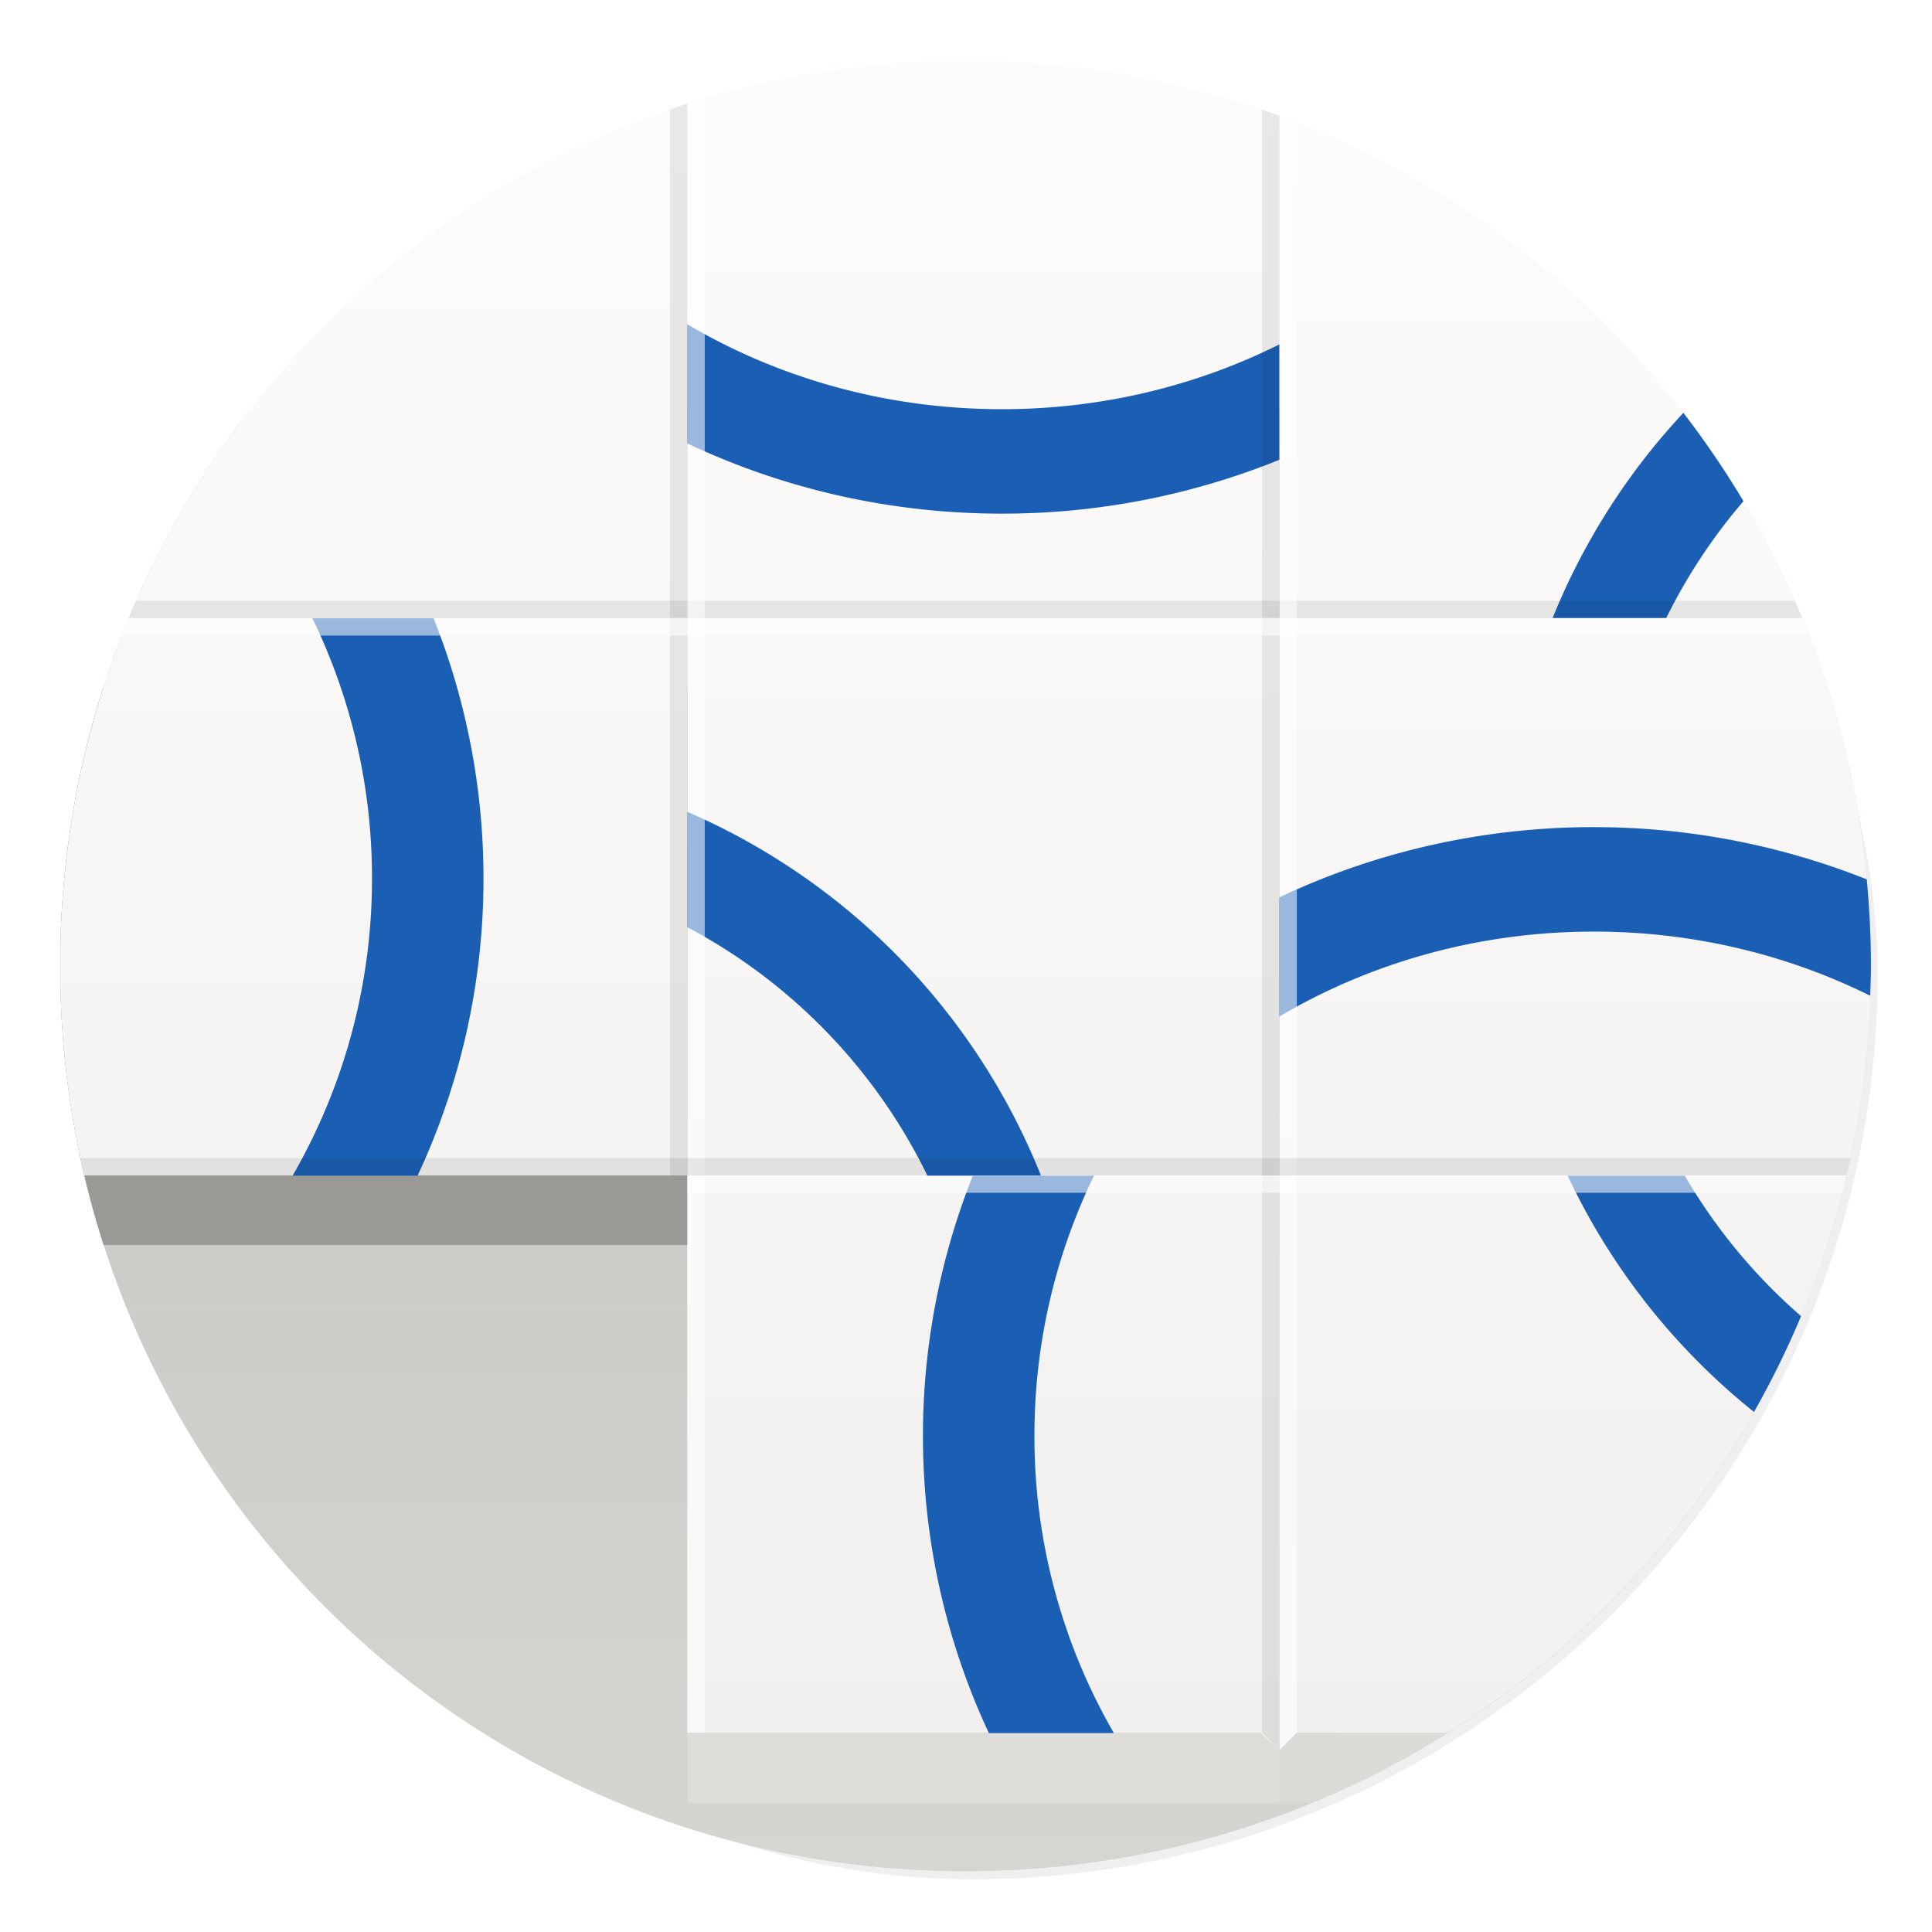 <svg width="64" height="64" version="1.1" xmlns="http://www.w3.org/2000/svg" xmlns:xlink="http://www.w3.org/1999/xlink">
 <defs>
  <linearGradient id="a">
   <stop stop-color="#fdfcfb" offset="0"/>
   <stop stop-color="#f1f0ef" offset="1"/>
  </linearGradient>
  <filter id="c" x="-.036" y="-.036" width="1.072" height="1.072" color-interpolation-filters="sRGB">
   <feGaussianBlur stdDeviation="0.89"/>
  </filter>
  <clipPath id="i">
   <rect x="12" y="184" width="104" height="100" rx="8" ry="8" fill="#f6f5f4" stroke-width=".25"/>
  </clipPath>
  <linearGradient id="j" x1="48" x2="464" y1="44" y2="44" gradientTransform="matrix(.144 0 0 .144 -4.923 25.654)" gradientUnits="userSpaceOnUse">
   <stop stop-color="#babdb6" offset="0"/>
   <stop stop-color="#f6f5f4" offset=".042"/>
   <stop stop-color="#d5d3cf" offset=".083"/>
   <stop stop-color="#deddda" offset=".915"/>
   <stop stop-color="#ebeae8" offset=".944"/>
   <stop stop-color="#f6f5f4" offset=".985"/>
   <stop stop-color="#babdb6" offset="1"/>
  </linearGradient>
  <linearGradient id="f" x1="32.577" x2="32.577" y1="2" y2="57.961" gradientUnits="userSpaceOnUse" xlink:href="#a"/>
  <linearGradient id="e" x1="52.183" x2="52.183" y1="3.82" y2="57.961" gradientUnits="userSpaceOnUse" xlink:href="#a"/>
  <linearGradient id="d" x1="12.385" x2="12.385" y1="3.414" y2="57.141" gradientUnits="userSpaceOnUse" xlink:href="#a"/>
  <linearGradient id="b" x1="31.99" x2="31.99" y1="13.538" y2="61.974" gradientUnits="userSpaceOnUse">
   <stop stop-color="#c0bfbc" offset="0"/>
   <stop stop-color="#d6d5d2" offset="1"/>
  </linearGradient>
 </defs>
 <rect transform="matrix(1.012 0 0 1.012 -389.32 -489.92)" x="386.85" y="486.31" width="59.315" height="59.315" ry="29.657" filter="url(#c)" opacity=".25"/>
 <g transform="matrix(.577 0 0 .577 -4.923 -104.15)">
  <path transform="matrix(1.733 0 0 1.733 8.533 180.53)" d="m8.293 13.539c-3.821 4.91-6.141 11.047-6.293 17.74v1.395c0.369 16.293 13.595 29.301 29.98 29.301h0.002c16.619 0 29.998-13.379 29.998-29.998 0-6.965-2.357-13.357-6.311-18.438h-47.377z" fill="url(#b)" stroke-width=".577"/>
  <g clip-path="url(#i)">
   <path d="m48 252h34v32h-34z" fill="#deddda"/>
   <g stroke-width=".577">
    <path transform="matrix(1.733 0 0 1.733 8.533 180.53)" d="m31.129 2c-2.912 0.081-5.716 0.567-8.359 1.414v53.971h18.984l0.631 0.576v-54.141c-2.986-1.097-6.198-1.727-9.551-1.82h-1.705z" fill="url(#f)"/>
    <path transform="matrix(1.733 0 0 1.733 8.533 180.53)" d="m42.385 41.23v18.461h1.125c8.061-3.34 14.323-10.084 17.02-18.461h-18.145z" fill="url(#j)"/>
    <path transform="matrix(1.733 0 0 1.733 8.533 180.53)" d="m42.385 3.82v54.141l0.559-0.576h5.021c8.43-5.299 14.016-14.675 14.016-25.408 0-12.957-8.135-23.943-19.596-28.156z" fill="url(#e)"/>
    <path transform="matrix(1.733 0 0 1.733 8.533 180.53)" d="m55.766 13.662a22.049 22.049 0 0 0-4.332 6.799h3.764a18.479 18.479 0 0 1 2.559-3.873c-0.606-1.016-1.272-1.992-1.99-2.926z" fill="#1a5fb4"/>
    <path transform="matrix(1.733 0 0 1.733 8.533 180.53)" d="m3.416 22.77c-0.861 2.689-1.349 5.545-1.416 8.51v1.395c0.068 2.982 0.562 5.855 1.432 8.557h19.338v-18.461h-19.354z" fill="#9a9996"/>
    <path transform="matrix(1.733 0 0 1.733 8.533 180.53)" d="m22.77 3.414c-11.873 3.803-20.473 14.771-20.77 27.865v1.395c0.049 2.148 0.319 4.239 0.793 6.25h19.977v-35.51z" fill="url(#d)"/>
    <path transform="matrix(1.733 0 0 1.733 8.533 180.53)" d="m22.77 10.727v3.947c3.139 1.484 6.675 2.326 10.42 2.326a24.399 24.399 0 0 0 9.195-1.785v-3.822c-2.741 1.367-5.869 2.147-9.195 2.147-3.833 0-7.403-1.032-10.42-2.812zm0 16.152v3.822a18.476 18.476 0 0 1 7.957 8.24h3.762a22.046 22.046 0 0 0-11.719-12.062zm30.035 0.506c-3.745 0-7.282 0.842-10.42 2.326v3.947c3.017-1.78 6.586-2.812 10.42-2.812 3.308 0 6.42 0.771 9.15 2.125 0.011-0.331 0.025-0.661 0.025-0.994 0-0.966-0.05-1.92-0.139-2.861a24.399 24.399 0 0 0-9.037-1.73zm-0.873 11.547a22.061 22.061 0 0 0 6.174 7.828c0.578-1.023 1.102-2.08 1.559-3.174a18.483 18.483 0 0 1-3.852-4.654h-3.881z" fill="#1a5fb4"/>
    <path transform="matrix(1.733 0 0 1.733 8.533 180.53)" d="m4.51 19.885c-0.084 0.192-0.17 0.382-0.25 0.576h55.441c-0.08-0.194-0.166-0.384-0.25-0.576h-54.941z" fill-opacity=".081"/>
   </g>
   <path d="m26.468 216a34.077 34.077 0 0 1 3.42 14.933 34.03 34.03 0 0 1-4.559 17.067h7.177a40.274 40.274 0 0 0 3.784-17.067 40.293 40.293 0 0 0-2.866-14.933zm37.916 32a40.293 40.293 0 0 0-2.864 14.933 40.274 40.274 0 0 0 3.783 17.067h7.177a34.029 34.029 0 0 1-4.56-17.067c0-5.36 1.23-10.425 3.42-14.933z" fill="#1a5fb4"/>
   <g stroke-width=".577">
    <path transform="matrix(1.733 0 0 1.733 8.533 180.53)" d="m23.346 3.236c-0.193 0.058-0.385 0.116-0.576 0.178v53.971h0.576v-54.148z" fill="#fff" fill-opacity=".555"/>
    <path transform="matrix(1.733 0 0 1.733 8.533 180.53)" d="m22.77 3.414c-0.194 0.062-0.386 0.129-0.578 0.195v35.314h0.578v-35.51z" fill-opacity=".081"/>
    <path transform="matrix(1.733 0 0 1.733 8.533 180.53)" d="m42.385 3.82v54.141l0.576-0.576v-53.338c-0.192-0.075-0.382-0.155-0.576-0.227z" fill="#fff" fill-opacity=".555"/>
    <path transform="matrix(1.733 0 0 1.733 8.533 180.53)" d="m41.809 3.621v53.764l0.576 0.576v-54.141c-0.19-0.07-0.384-0.133-0.576-0.199z" fill-opacity=".081"/>
    <path transform="matrix(1.733 0 0 1.733 8.533 180.53)" d="m4.26 20.461c-0.079 0.191-0.151 0.385-0.227 0.578h55.896c-0.075-0.193-0.149-0.387-0.229-0.578h-55.441zm18.51 18.463v0.576h38.268c0.049-0.19 0.088-0.385 0.133-0.576h-38.4z" fill="#fff" fill-opacity=".555"/>
    <path transform="matrix(1.733 0 0 1.733 8.533 180.53)" d="m2.66 38.346c0.042 0.194 0.088 0.386 0.133 0.578h58.377c0.045-0.192 0.091-0.385 0.133-0.578h-58.643z" fill-opacity=".081"/>
   </g>
  </g>
 </g>
</svg>
